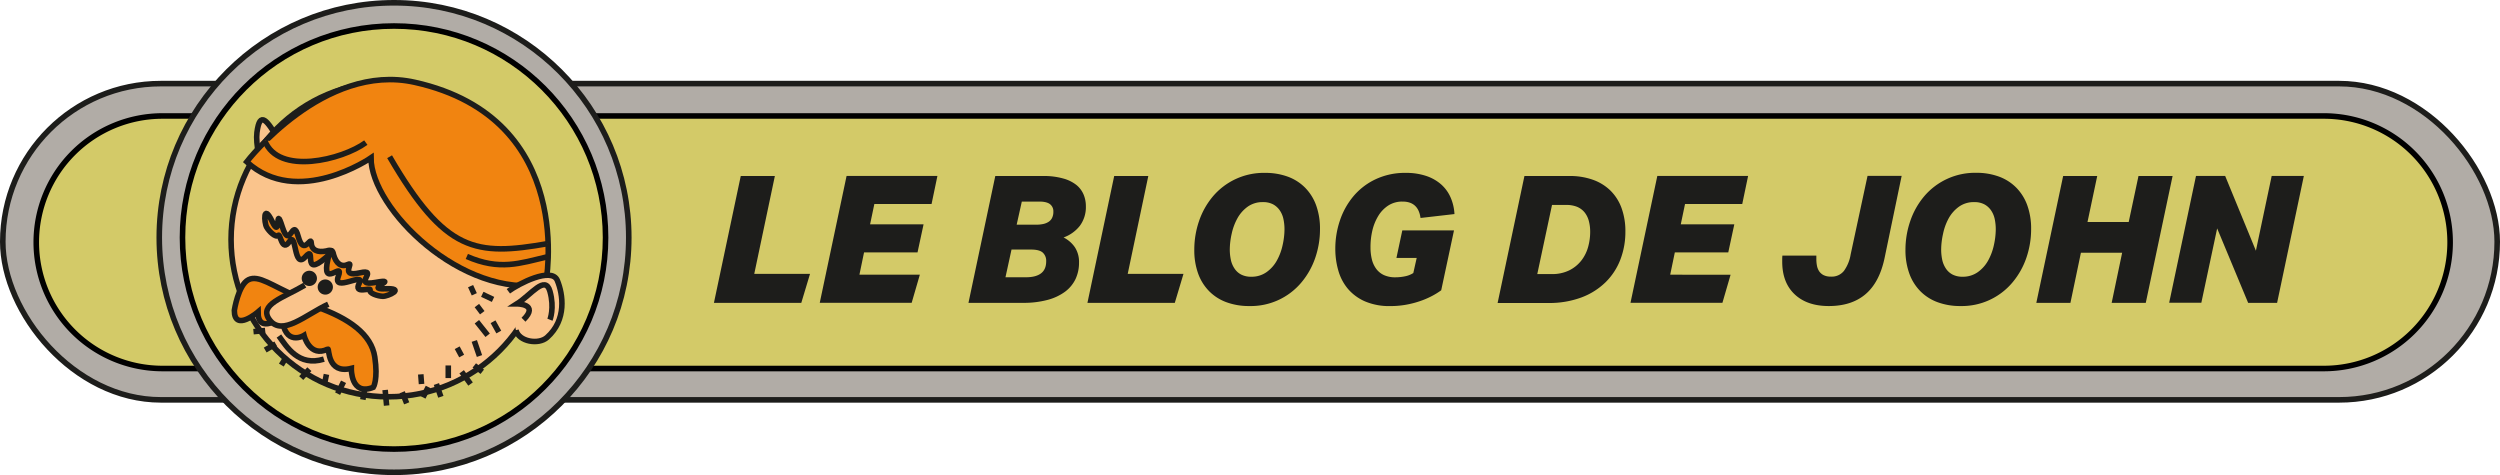 <svg xmlns="http://www.w3.org/2000/svg" viewBox="0 0 1344.91 255.58"><defs><style>.cls-1{fill:#b1aca6;}.cls-1,.cls-3,.cls-4,.cls-5,.cls-6{stroke:#1d1d1b;}.cls-1,.cls-2,.cls-3,.cls-4,.cls-5,.cls-6{stroke-miterlimit:10;stroke-width:3px;}.cls-2{fill:#d3ca68;stroke:#000;}.cls-3{fill:#fac48c;}.cls-4{fill:#f18410;}.cls-5{fill:none;}.cls-6,.cls-7{fill:#1d1d1b;}</style></defs><title>Fichier 1</title><g id="Calque_2" data-name="Calque 2"><g id="maquettes-blog"><rect class="cls-1" x="1.5" y="44.98" width="1341.91" height="170.13" rx="85.06" ry="85.06"/><path class="cls-2" d="M87.44,62.39H1250.15a67.93,67.93,0,0,1,67.93,67.93h0a67.93,67.93,0,0,1-67.93,67.93H87.44a67.93,67.93,0,0,1-67.93-67.93h0A67.93,67.93,0,0,1,87.44,62.39Z"/><circle class="cls-1" cx="211.97" cy="127.79" r="126.29"/><circle class="cls-2" cx="211.97" cy="127.79" r="113.8"/><path class="cls-3" d="M149.81,75c-6-9.87-10-16-11.58-3.73s10.11,43.17,10.11,43.17"/><circle class="cls-3" cx="208.92" cy="128.85" r="84.61"/><path class="cls-4" d="M132.73,87.05c27.3,25.06,66.85-2.14,66.85-2.14,0,27.2,48.79,76,93.94,68,0,0,17.61-88.94-70.35-108.62C174.28,33.3,132.73,87.05,132.73,87.05Z"/><path class="cls-3" d="M273.48,156.7c5.59-4.16,23.29-13.25,26.34-5.84s5.18,21.13-5.5,30.66c-4.56,4.07-15.25,2.33-16.77-3.92"/><path class="cls-3" d="M295.85,172s2.54-6.23,0-15.29-10.17,1.94-17.79,6.75c0,0,12.2,0,3.56,8.54"/><path class="cls-4" d="M209.59,84.31c30,51.55,46.35,53.55,85.12,46.75"/><path class="cls-4" d="M196.8,76.72c-12.71,9.29-47.11,17.76-54.34-1"/><path class="cls-3" d="M150.05,180.76c4.19,5.85,10.62,16.64,24.19,12.44"/><line class="cls-5" x1="241.16" y1="196.6" x2="241.16" y2="203.39"/><line class="cls-5" x1="245.95" y1="187.06" x2="248.35" y2="191.53"/><line class="cls-5" x1="255.15" y1="183.41" x2="257.94" y2="191.53"/><line class="cls-5" x1="256.54" y1="173.08" x2="262.34" y2="180.36"/><line class="cls-5" x1="256.54" y1="164.38" x2="259.44" y2="168.23"/><line class="cls-5" x1="259.44" y1="158.33" x2="265.24" y2="161.07"/><line class="cls-5" x1="253.15" y1="153.92" x2="255.15" y2="158.33"/><line class="cls-5" x1="265.24" y1="173.08" x2="268.33" y2="178.62"/><line class="cls-5" x1="248.35" y1="200" x2="253.15" y2="206.59"/><line class="cls-5" x1="255.15" y1="196.6" x2="259.44" y2="200"/><line class="cls-5" x1="234.77" y1="206.59" x2="237.16" y2="213.46"/><line class="cls-5" x1="207.19" y1="209.79" x2="207.99" y2="218.18"/><line class="cls-5" x1="196.4" y1="208.19" x2="195.2" y2="214.98"/><line class="cls-5" x1="184.81" y1="205.39" x2="181.62" y2="211.78"/><line class="cls-5" x1="175.62" y1="201.39" x2="174.82" y2="205.39"/><line class="cls-5" x1="166.43" y1="198.6" x2="162.04" y2="203.39"/><line class="cls-5" x1="216.38" y1="210.99" x2="218.78" y2="216.98"/><line class="cls-5" x1="226.37" y1="201.39" x2="226.77" y2="206.59"/><line class="cls-5" x1="227.57" y1="213.78" x2="230.37" y2="208.19"/><path class="cls-4" d="M175.62,135c-4.79,1-8-.4-8.19-4.4s-4,7.6-7-3.39S156,135,151.85,122s-.4,7.59-5.4-2.79-4.39.59-3,3,5,5.8,6.2,4.4,2,9.39,6,3.39,2.2,15.39,8.59,8.2-2.33,12.05,11,.4C181.62,133,175.62,135,175.62,135Z"/><path class="cls-4" d="M179.47,137.09c1.38,4.7,4.12,6.86,7.74,5.15s-4.81,7.1,6.3,4.55-4.8,7.56,8.63,5.12-6.5,3.94,5,3.44,1.54,4.16-1.23,4.05-7.47-1.66-6.8-3.38-9.22,2.68-5.82-3.68-14.6,5.33-11.28-3.7-9.53,7.75-5.55-9.5C178.4,130.86,179.47,137.09,179.47,137.09Z"/><path class="cls-6" d="M166.41,147.15h0a2.6,2.6,0,0,1,2.6,2.6h0a2.6,2.6,0,0,1-2.6,2.6h0a2.6,2.6,0,0,1-2.6-2.6h0A2.6,2.6,0,0,1,166.41,147.15Z"/><path class="cls-6" d="M175,151.84h0a2.6,2.6,0,0,1,2.6,2.6h0A2.6,2.6,0,0,1,175,157h0a2.6,2.6,0,0,1-2.6-2.6h0A2.6,2.6,0,0,1,175,151.84Z"/><path class="cls-4" d="M170,165c17.77,6.21,29.79,14.83,31.62,27.05s-.78,16.3-.78,16.3C188.61,213.24,189,198.17,189,198.17c-13,3.26-11.81-10.8-12.63-10.39-9.78,4.89-12.83-7.34-12.83-7.34s-10.45,6.49-11.94-10c0,0-12.79,10-12.79-2.65,0,0-12.75,11-12.75-.8,0,0,2.11-13.76,7.61-16.51s12.73,3.32,25.92,8.92"/><path class="cls-3" d="M164,153.38c-11.53,6.86-25.2,10.46-18.93,18.74,6.82,9,19.38-2.83,31.53-8.46"/><path class="cls-4" d="M294,138.26c-14.09,3.29-25.18,7.49-42.86-.3"/><line class="cls-5" x1="148.35" y1="185.01" x2="142.66" y2="188.31"/><line class="cls-5" x1="142.66" y1="177.82" x2="136.36" y2="178.42"/><line class="cls-5" x1="153.74" y1="192.5" x2="151.35" y2="196.4"/><path class="cls-7" d="M398.5,94.68h18.35l-11.09,52.66h30l-4.69,15.58h-47Z"/><path class="cls-7" d="M468.08,120.67h28.77l-3.25,15.11H464.83l-2.49,12h32.5l-4.39,15.1H441l14.43-68.24H504.3l-3.15,15.1H470.37Z"/><path class="cls-7" d="M580.91,121.49a19.44,19.44,0,0,1-8.75,6.26,16,16,0,0,1,6.17,5.4,14.5,14.5,0,0,1,2.15,8.07,20.63,20.63,0,0,1-1.86,8.85A18.47,18.47,0,0,1,573,156.9a27.83,27.83,0,0,1-9.47,4.44,49.37,49.37,0,0,1-13.23,1.58H521l14.43-68.24h25.71A38.46,38.46,0,0,1,571.88,96,19.72,19.72,0,0,1,579,99.46a13.27,13.27,0,0,1,3.92,5.16,16.07,16.07,0,0,1,1.24,6.31A16.84,16.84,0,0,1,580.91,121.49Zm-29,27.67q5.36,0,8.12-2.11c1.85-1.4,2.78-3.56,2.78-6.5a5.91,5.91,0,0,0-1.87-4.68q-1.86-1.62-6.26-1.62H544.16l-3.25,14.91Zm5.73-28.29a17.32,17.32,0,0,0,3.45-.34,8.66,8.66,0,0,0,2.86-1.1,5.31,5.31,0,0,0,2-2.15,7.26,7.26,0,0,0,.72-3.39,4.78,4.78,0,0,0-1.82-4.06q-1.81-1.39-5.73-1.39H549.7l-2.77,12.43Z"/><path class="cls-7" d="M599.4,94.68h18.35l-11.08,52.66h30L632,162.92H585Z"/><path class="cls-7" d="M659.9,162.63a25.26,25.26,0,0,1-9.31-5.87,26,26,0,0,1-6-9.51,36.87,36.87,0,0,1-2.1-12.91A47.19,47.19,0,0,1,645,119.05a41.22,41.22,0,0,1,7.41-13.29A35.84,35.84,0,0,1,680.55,93a35.09,35.09,0,0,1,12.14,2,25.45,25.45,0,0,1,9.32,5.88,26.12,26.12,0,0,1,6,9.51,36.84,36.84,0,0,1,2.1,12.91,47.09,47.09,0,0,1-2.53,15.34,41.25,41.25,0,0,1-7.41,13.23A35.49,35.49,0,0,1,672,164.64,34.9,34.9,0,0,1,659.9,162.63Zm21.46-16.24a18.66,18.66,0,0,0,5.59-6.31,29.82,29.82,0,0,0,3.06-8.27,39.67,39.67,0,0,0,1-8.36,26.3,26.3,0,0,0-.58-5.64,12.76,12.76,0,0,0-2-4.69,10.23,10.23,0,0,0-3.58-3.2,11.38,11.38,0,0,0-5.45-1.19,13.66,13.66,0,0,0-8.22,2.48,19,19,0,0,0-5.54,6.31,30.31,30.31,0,0,0-3.06,8.32,39.88,39.88,0,0,0-1,8.31,27,27,0,0,0,.58,5.64,13.26,13.26,0,0,0,2,4.73,9.59,9.59,0,0,0,3.58,3.2,11.63,11.63,0,0,0,5.45,1.15,13.75,13.75,0,0,0,8.17-2.48Z"/><path class="cls-7" d="M754.53,108.44a13.78,13.78,0,0,0-7.65,2.1,17.41,17.41,0,0,0-5.4,5.59,26.94,26.94,0,0,0-3.2,7.89,38.55,38.55,0,0,0-1,9,27.13,27.13,0,0,0,.71,6.41,14.34,14.34,0,0,0,2.34,5.16,10.76,10.76,0,0,0,4.16,3.39,14.59,14.59,0,0,0,6.26,1.2,25.4,25.4,0,0,0,5.07-.53,12.79,12.79,0,0,0,4.49-1.77l1.82-8.12h-10.9l3.16-14.82H782.2l-6.88,32.22a39.77,39.77,0,0,1-5.12,3.15,44.29,44.29,0,0,1-6.4,2.72,50.71,50.71,0,0,1-7.5,1.92,48.06,48.06,0,0,1-8.32.71,33.24,33.24,0,0,1-13.67-2.53,25.35,25.35,0,0,1-9.17-6.74,26.4,26.4,0,0,1-5.16-9.8,41.79,41.79,0,0,1-1.63-11.8,47.12,47.12,0,0,1,2.44-15.05,40.08,40.08,0,0,1,7.17-13,35,35,0,0,1,11.9-9.23A36.94,36.94,0,0,1,756.15,93a34.17,34.17,0,0,1,11,1.62,23.39,23.39,0,0,1,8.08,4.54,20.13,20.13,0,0,1,5.11,7,25.56,25.56,0,0,1,2.11,9l-18.26,2.1Q763,108.44,754.53,108.44Z"/><path class="cls-7" d="M820.09,94.68h24.28a36.66,36.66,0,0,1,12.47,2,25.81,25.81,0,0,1,9.46,5.79,25.28,25.28,0,0,1,6,9.36,36.13,36.13,0,0,1,2.1,12.76,41.41,41.41,0,0,1-2.68,15,34.15,34.15,0,0,1-7.93,12.19,37.06,37.06,0,0,1-13,8.22A49.54,49.54,0,0,1,833,163H805.66Zm14.62,52.76a20.67,20.67,0,0,0,9.61-2.06,19,19,0,0,0,6.45-5.3,21,21,0,0,0,3.59-7.27,30.35,30.35,0,0,0,1.1-8,22.76,22.76,0,0,0-.72-5.92,12.46,12.46,0,0,0-2.29-4.64,10.33,10.33,0,0,0-4.07-3,15.41,15.41,0,0,0-6-1h-7.45L827,147.44Z"/><path class="cls-7" d="M904.2,120.67H933l-3.25,15.11H901l-2.49,12H931l-4.39,15.1H877.15l14.43-68.24h48.84l-3.15,15.1H906.49Z"/><path class="cls-7" d="M1013.83,138.83q-2.77,13.1-10.28,19.46t-19.73,6.35q-11.67,0-18.36-6.31t-6.69-17.58v-1.58a13.72,13.72,0,0,1,.1-1.67h18.26v2a18.14,18.14,0,0,0,.33,3.44,8.27,8.27,0,0,0,1.19,3A6.45,6.45,0,0,0,981,148a8.6,8.6,0,0,0,4,.81,8.36,8.36,0,0,0,7-3.11,20.86,20.86,0,0,0,3.59-8.84l9.08-42.24h18.35Z"/><path class="cls-7" d="M1042.5,162.63a25.3,25.3,0,0,1-9.32-5.87,26.12,26.12,0,0,1-6-9.51,36.64,36.64,0,0,1-2.11-12.91,47.2,47.2,0,0,1,2.54-15.29,41.19,41.19,0,0,1,7.4-13.29,35.88,35.88,0,0,1,28.1-12.8,35,35,0,0,1,12.14,2,25.37,25.37,0,0,1,9.32,5.88,26.28,26.28,0,0,1,6,9.51,36.84,36.84,0,0,1,2.1,12.91,47.09,47.09,0,0,1-2.53,15.34,41.25,41.25,0,0,1-7.41,13.23,35.53,35.53,0,0,1-28.1,12.81A34.86,34.86,0,0,1,1042.5,162.63Zm21.5-16.24a18.76,18.76,0,0,0,5.59-6.31,30.47,30.47,0,0,0,3.06-8.27,40.29,40.29,0,0,0,1-8.36,27,27,0,0,0-.57-5.64,12.94,12.94,0,0,0-2-4.69,10.32,10.32,0,0,0-3.58-3.2,11.41,11.41,0,0,0-5.45-1.19,13.62,13.62,0,0,0-8.22,2.48,19,19,0,0,0-5.55,6.31,30,30,0,0,0-3,8.32,39.88,39.88,0,0,0-1,8.31,27,27,0,0,0,.57,5.64,13.63,13.63,0,0,0,2,4.73,9.62,9.62,0,0,0,3.59,3.2,11.6,11.6,0,0,0,5.45,1.15A13.77,13.77,0,0,0,1064,146.39Z"/><path class="cls-7" d="M1128.23,94.68,1123,119.43h22.17l5.26-24.75h18.35l-14.43,68.24H1136l5.64-26.95h-22.18l-5.64,26.95h-18.35l14.43-68.24Z"/><path class="cls-7" d="M1192.75,122.87l-8.51,40h-17.3l14.43-68.24h15.68l16.54,40.24,8.5-40.24h17.3L1225,162.92h-15.58Z"/></g></g></svg>
